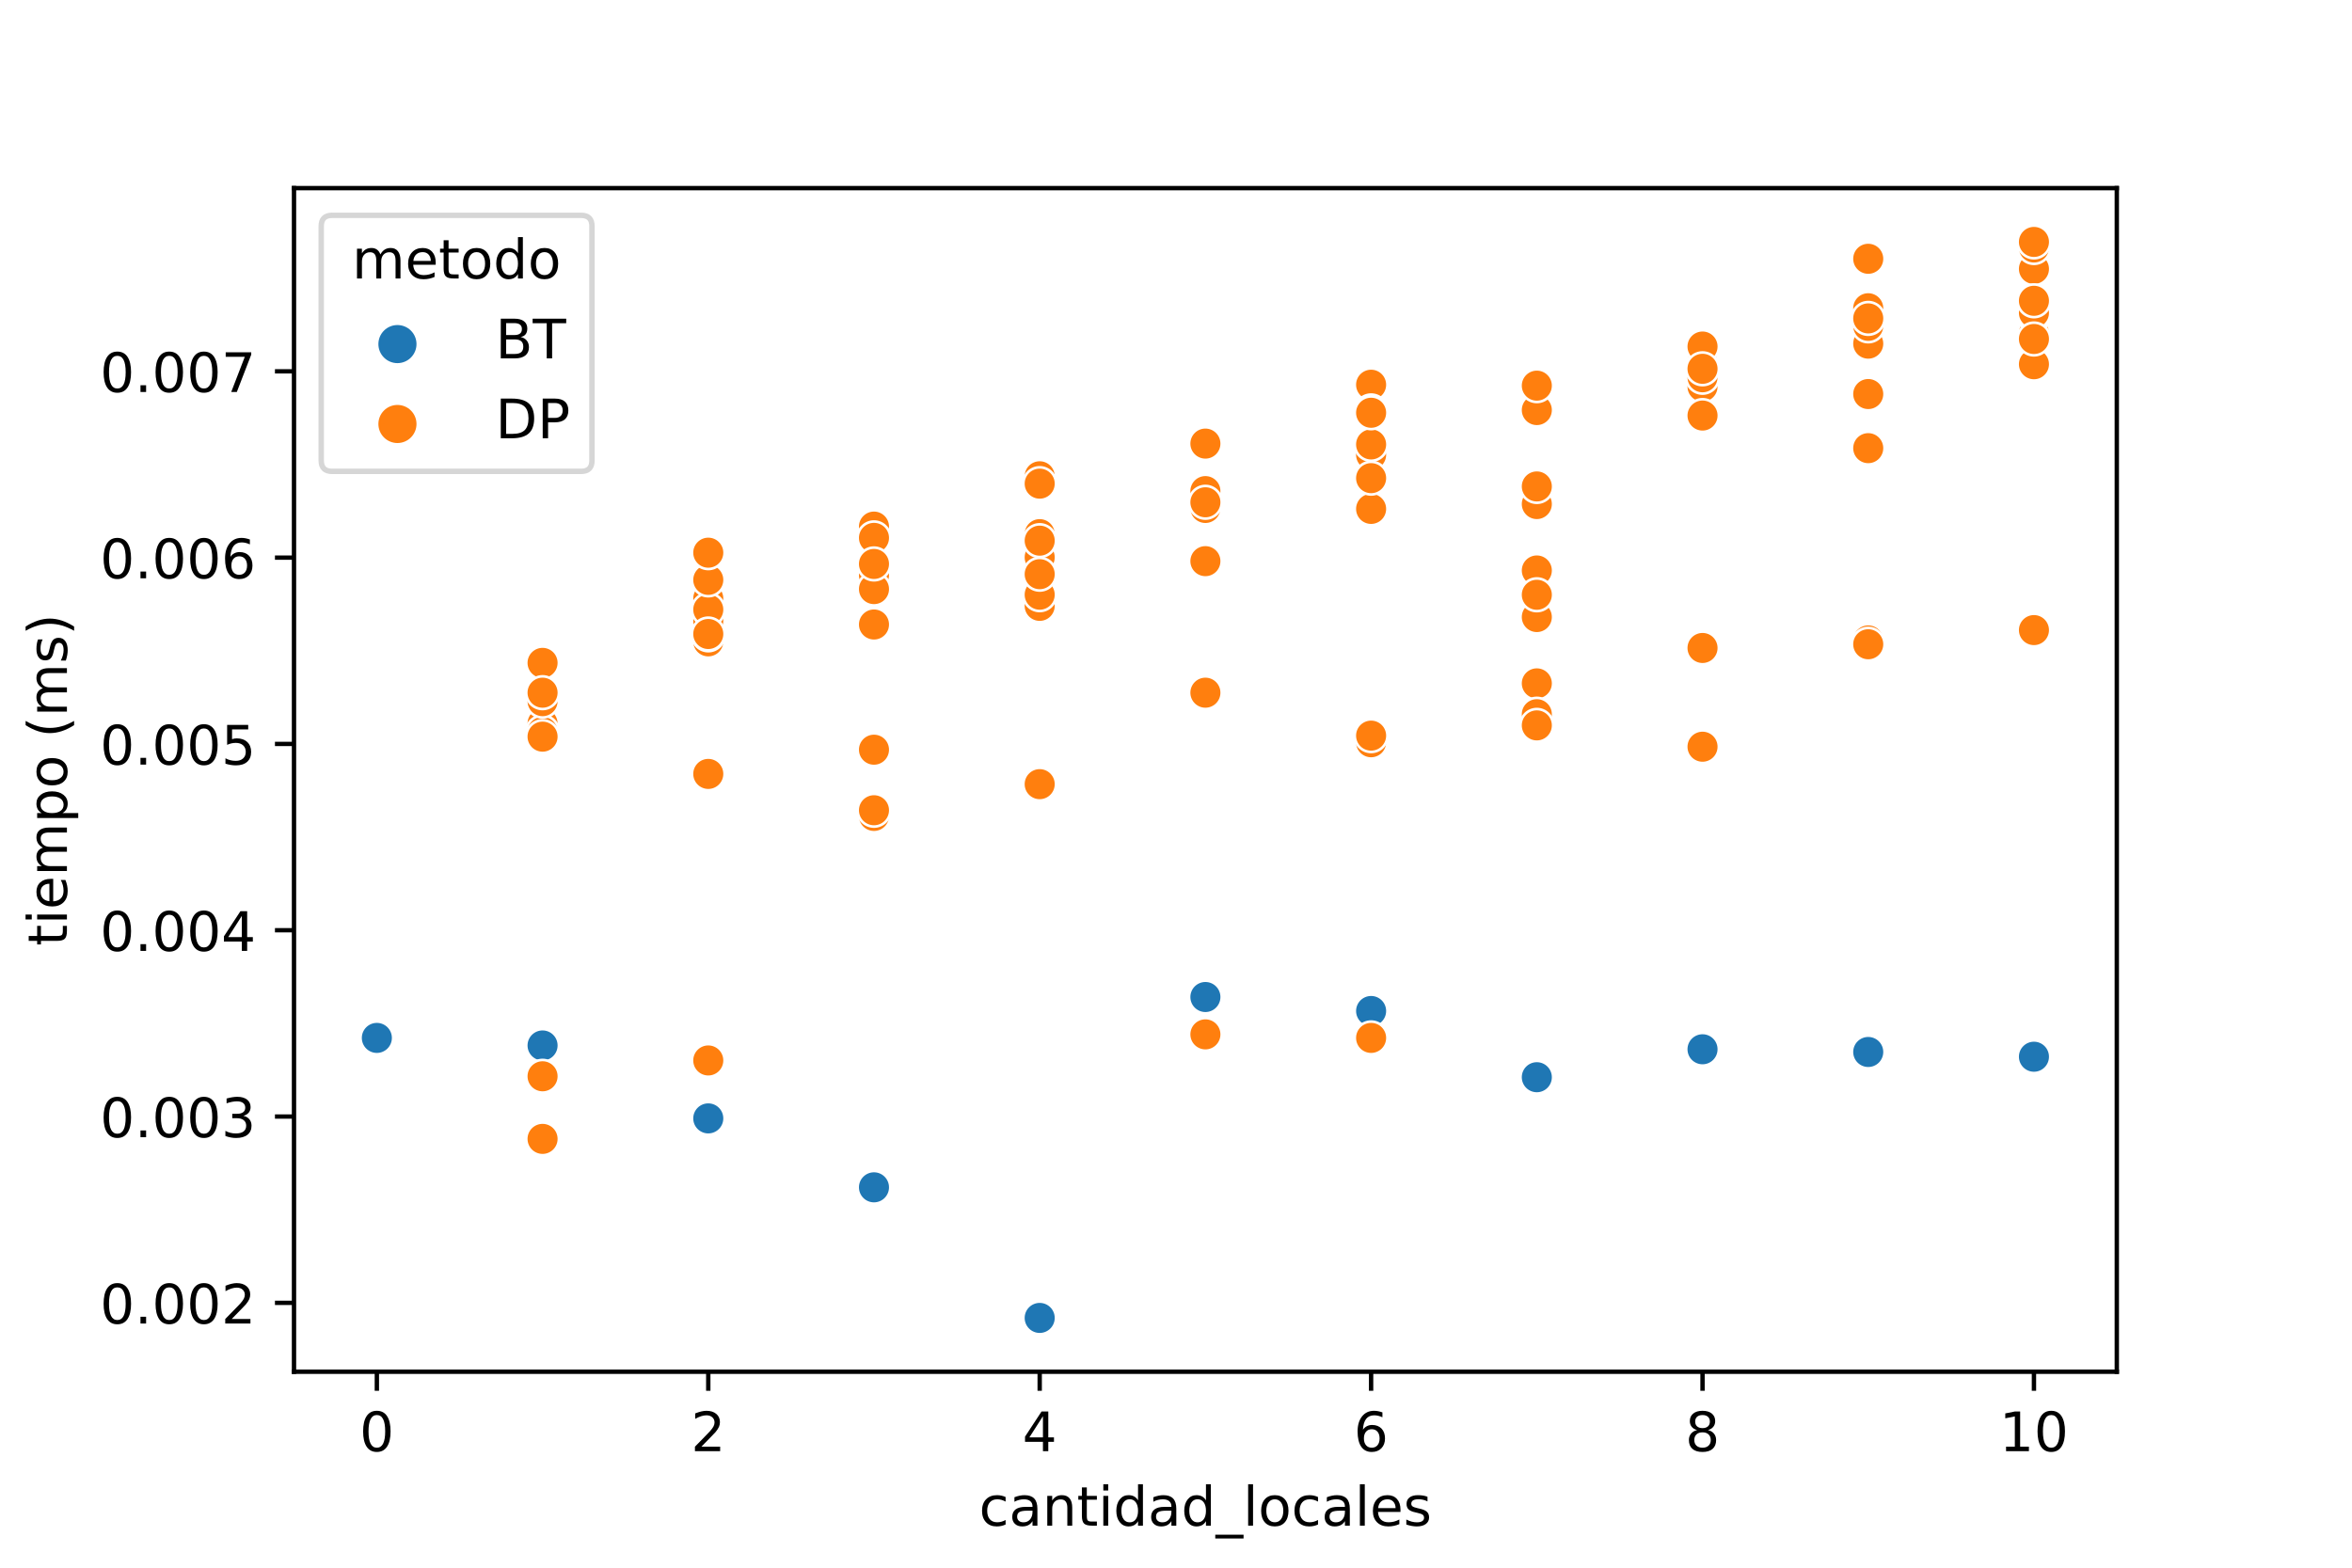<?xml version="1.0" encoding="utf-8" standalone="no"?>
<!DOCTYPE svg PUBLIC "-//W3C//DTD SVG 1.1//EN"
  "http://www.w3.org/Graphics/SVG/1.1/DTD/svg11.dtd">
<!-- Created with matplotlib (https://matplotlib.org/) -->
<svg height="288pt" version="1.1" viewBox="0 0 432 288" width="432pt" xmlns="http://www.w3.org/2000/svg" xmlns:xlink="http://www.w3.org/1999/xlink">
 <defs>
  <style type="text/css">
*{stroke-linecap:butt;stroke-linejoin:round;}
  </style>
 </defs>
 <g id="figure_1">
  <g id="patch_1">
   <path d="M 0 288 
L 432 288 
L 432 0 
L 0 0 
z
" style="fill:#ffffff;"/>
  </g>
  <g id="axes_1">
   <g id="patch_2">
    <path d="M 54 252 
L 388.8 252 
L 388.8 34.56 
L 54 34.56 
z
" style="fill:#ffffff;"/>
   </g>
   <g id="PathCollection_1">
    <defs>
     <path d="M 0 3 
C 0.796 3 1.559 2.684 2.121 2.121 
C 2.684 1.559 3 0.796 3 0 
C 3 -0.796 2.684 -1.559 2.121 -2.121 
C 1.559 -2.684 0.796 -3 0 -3 
C -0.796 -3 -1.559 -2.684 -2.121 -2.121 
C -2.684 -1.559 -3 -0.796 -3 0 
C -3 0.796 -2.684 1.559 -2.121 2.121 
C -1.559 2.684 -0.796 3 0 3 
z
" id="C0_0_99b4f414f1"/>
    </defs>
    <g clip-path="url(#pc0f5f3a47b)">
     <use style="fill:#1f77b4;stroke:#ffffff;stroke-width:0.48;" x="69.218" xlink:href="#C0_0_99b4f414f1" y="190.675"/>
    </g>
    <g clip-path="url(#pc0f5f3a47b)">
     <use style="fill:#1f77b4;stroke:#ffffff;stroke-width:0.48;" x="99.655" xlink:href="#C0_0_99b4f414f1" y="192.061"/>
    </g>
    <g clip-path="url(#pc0f5f3a47b)">
     <use style="fill:#1f77b4;stroke:#ffffff;stroke-width:0.48;" x="130.091" xlink:href="#C0_0_99b4f414f1" y="205.46"/>
    </g>
    <g clip-path="url(#pc0f5f3a47b)">
     <use style="fill:#1f77b4;stroke:#ffffff;stroke-width:0.48;" x="160.527" xlink:href="#C0_0_99b4f414f1" y="218.124"/>
    </g>
    <g clip-path="url(#pc0f5f3a47b)">
     <use style="fill:#1f77b4;stroke:#ffffff;stroke-width:0.48;" x="190.964" xlink:href="#C0_0_99b4f414f1" y="242.116"/>
    </g>
    <g clip-path="url(#pc0f5f3a47b)">
     <use style="fill:#1f77b4;stroke:#ffffff;stroke-width:0.48;" x="221.4" xlink:href="#C0_0_99b4f414f1" y="183.162"/>
    </g>
    <g clip-path="url(#pc0f5f3a47b)">
     <use style="fill:#1f77b4;stroke:#ffffff;stroke-width:0.48;" x="251.836" xlink:href="#C0_0_99b4f414f1" y="185.729"/>
    </g>
    <g clip-path="url(#pc0f5f3a47b)">
     <use style="fill:#1f77b4;stroke:#ffffff;stroke-width:0.48;" x="282.273" xlink:href="#C0_0_99b4f414f1" y="197.896"/>
    </g>
    <g clip-path="url(#pc0f5f3a47b)">
     <use style="fill:#1f77b4;stroke:#ffffff;stroke-width:0.48;" x="312.709" xlink:href="#C0_0_99b4f414f1" y="192.762"/>
    </g>
    <g clip-path="url(#pc0f5f3a47b)">
     <use style="fill:#1f77b4;stroke:#ffffff;stroke-width:0.48;" x="343.145" xlink:href="#C0_0_99b4f414f1" y="193.259"/>
    </g>
    <g clip-path="url(#pc0f5f3a47b)">
     <use style="fill:#1f77b4;stroke:#ffffff;stroke-width:0.48;" x="373.582" xlink:href="#C0_0_99b4f414f1" y="194.131"/>
    </g>
    <g clip-path="url(#pc0f5f3a47b)">
     <use style="fill:#ff7f0e;stroke:#ffffff;stroke-width:0.48;" x="99.655" xlink:href="#C0_0_99b4f414f1" y="133.962"/>
    </g>
    <g clip-path="url(#pc0f5f3a47b)">
     <use style="fill:#ff7f0e;stroke:#ffffff;stroke-width:0.48;" x="99.655" xlink:href="#C0_0_99b4f414f1" y="197.725"/>
    </g>
    <g clip-path="url(#pc0f5f3a47b)">
     <use style="fill:#ff7f0e;stroke:#ffffff;stroke-width:0.48;" x="99.655" xlink:href="#C0_0_99b4f414f1" y="132.918"/>
    </g>
    <g clip-path="url(#pc0f5f3a47b)">
     <use style="fill:#ff7f0e;stroke:#ffffff;stroke-width:0.48;" x="99.655" xlink:href="#C0_0_99b4f414f1" y="134.458"/>
    </g>
    <g clip-path="url(#pc0f5f3a47b)">
     <use style="fill:#ff7f0e;stroke:#ffffff;stroke-width:0.48;" x="99.655" xlink:href="#C0_0_99b4f414f1" y="128.811"/>
    </g>
    <g clip-path="url(#pc0f5f3a47b)">
     <use style="fill:#ff7f0e;stroke:#ffffff;stroke-width:0.48;" x="99.655" xlink:href="#C0_0_99b4f414f1" y="209.225"/>
    </g>
    <g clip-path="url(#pc0f5f3a47b)">
     <use style="fill:#ff7f0e;stroke:#ffffff;stroke-width:0.48;" x="99.655" xlink:href="#C0_0_99b4f414f1" y="121.777"/>
    </g>
    <g clip-path="url(#pc0f5f3a47b)">
     <use style="fill:#ff7f0e;stroke:#ffffff;stroke-width:0.48;" x="99.655" xlink:href="#C0_0_99b4f414f1" y="135.331"/>
    </g>
    <g clip-path="url(#pc0f5f3a47b)">
     <use style="fill:#ff7f0e;stroke:#ffffff;stroke-width:0.48;" x="99.655" xlink:href="#C0_0_99b4f414f1" y="121.777"/>
    </g>
    <g clip-path="url(#pc0f5f3a47b)">
     <use style="fill:#ff7f0e;stroke:#ffffff;stroke-width:0.48;" x="99.655" xlink:href="#C0_0_99b4f414f1" y="127.254"/>
    </g>
    <g clip-path="url(#pc0f5f3a47b)">
     <use style="fill:#ff7f0e;stroke:#ffffff;stroke-width:0.48;" x="130.091" xlink:href="#C0_0_99b4f414f1" y="109.952"/>
    </g>
    <g clip-path="url(#pc0f5f3a47b)">
     <use style="fill:#ff7f0e;stroke:#ffffff;stroke-width:0.48;" x="130.091" xlink:href="#C0_0_99b4f414f1" y="114.059"/>
    </g>
    <g clip-path="url(#pc0f5f3a47b)">
     <use style="fill:#ff7f0e;stroke:#ffffff;stroke-width:0.48;" x="130.091" xlink:href="#C0_0_99b4f414f1" y="142.176"/>
    </g>
    <g clip-path="url(#pc0f5f3a47b)">
     <use style="fill:#ff7f0e;stroke:#ffffff;stroke-width:0.48;" x="130.091" xlink:href="#C0_0_99b4f414f1" y="117.824"/>
    </g>
    <g clip-path="url(#pc0f5f3a47b)">
     <use style="fill:#ff7f0e;stroke:#ffffff;stroke-width:0.48;" x="130.091" xlink:href="#C0_0_99b4f414f1" y="111.989"/>
    </g>
    <g clip-path="url(#pc0f5f3a47b)">
     <use style="fill:#ff7f0e;stroke:#ffffff;stroke-width:0.48;" x="130.091" xlink:href="#C0_0_99b4f414f1" y="116.626"/>
    </g>
    <g clip-path="url(#pc0f5f3a47b)">
     <use style="fill:#ff7f0e;stroke:#ffffff;stroke-width:0.48;" x="130.091" xlink:href="#C0_0_99b4f414f1" y="116.472"/>
    </g>
    <g clip-path="url(#pc0f5f3a47b)">
     <use style="fill:#ff7f0e;stroke:#ffffff;stroke-width:0.48;" x="130.091" xlink:href="#C0_0_99b4f414f1" y="106.53"/>
    </g>
    <g clip-path="url(#pc0f5f3a47b)">
     <use style="fill:#ff7f0e;stroke:#ffffff;stroke-width:0.48;" x="130.091" xlink:href="#C0_0_99b4f414f1" y="194.816"/>
    </g>
    <g clip-path="url(#pc0f5f3a47b)">
     <use style="fill:#ff7f0e;stroke:#ffffff;stroke-width:0.48;" x="130.091" xlink:href="#C0_0_99b4f414f1" y="101.533"/>
    </g>
    <g clip-path="url(#pc0f5f3a47b)">
     <use style="fill:#ff7f0e;stroke:#ffffff;stroke-width:0.48;" x="160.527" xlink:href="#C0_0_99b4f414f1" y="103.586"/>
    </g>
    <g clip-path="url(#pc0f5f3a47b)">
     <use style="fill:#ff7f0e;stroke:#ffffff;stroke-width:0.48;" x="160.527" xlink:href="#C0_0_99b4f414f1" y="149.894"/>
    </g>
    <g clip-path="url(#pc0f5f3a47b)">
     <use style="fill:#ff7f0e;stroke:#ffffff;stroke-width:0.48;" x="160.527" xlink:href="#C0_0_99b4f414f1" y="96.741"/>
    </g>
    <g clip-path="url(#pc0f5f3a47b)">
     <use style="fill:#ff7f0e;stroke:#ffffff;stroke-width:0.48;" x="160.527" xlink:href="#C0_0_99b4f414f1" y="137.727"/>
    </g>
    <g clip-path="url(#pc0f5f3a47b)">
     <use style="fill:#ff7f0e;stroke:#ffffff;stroke-width:0.48;" x="160.527" xlink:href="#C0_0_99b4f414f1" y="105.657"/>
    </g>
    <g clip-path="url(#pc0f5f3a47b)">
     <use style="fill:#ff7f0e;stroke:#ffffff;stroke-width:0.48;" x="160.527" xlink:href="#C0_0_99b4f414f1" y="108.224"/>
    </g>
    <g clip-path="url(#pc0f5f3a47b)">
     <use style="fill:#ff7f0e;stroke:#ffffff;stroke-width:0.48;" x="160.527" xlink:href="#C0_0_99b4f414f1" y="148.85"/>
    </g>
    <g clip-path="url(#pc0f5f3a47b)">
     <use style="fill:#ff7f0e;stroke:#ffffff;stroke-width:0.48;" x="160.527" xlink:href="#C0_0_99b4f414f1" y="114.727"/>
    </g>
    <g clip-path="url(#pc0f5f3a47b)">
     <use style="fill:#ff7f0e;stroke:#ffffff;stroke-width:0.48;" x="160.527" xlink:href="#C0_0_99b4f414f1" y="98.812"/>
    </g>
    <g clip-path="url(#pc0f5f3a47b)">
     <use style="fill:#ff7f0e;stroke:#ffffff;stroke-width:0.48;" x="160.527" xlink:href="#C0_0_99b4f414f1" y="103.603"/>
    </g>
    <g clip-path="url(#pc0f5f3a47b)">
     <use style="fill:#ff7f0e;stroke:#ffffff;stroke-width:0.48;" x="190.964" xlink:href="#C0_0_99b4f414f1" y="111.304"/>
    </g>
    <g clip-path="url(#pc0f5f3a47b)">
     <use style="fill:#ff7f0e;stroke:#ffffff;stroke-width:0.48;" x="190.964" xlink:href="#C0_0_99b4f414f1" y="109.251"/>
    </g>
    <g clip-path="url(#pc0f5f3a47b)">
     <use style="fill:#ff7f0e;stroke:#ffffff;stroke-width:0.48;" x="190.964" xlink:href="#C0_0_99b4f414f1" y="98.127"/>
    </g>
    <g clip-path="url(#pc0f5f3a47b)">
     <use style="fill:#ff7f0e;stroke:#ffffff;stroke-width:0.48;" x="190.964" xlink:href="#C0_0_99b4f414f1" y="101.036"/>
    </g>
    <g clip-path="url(#pc0f5f3a47b)">
     <use style="fill:#ff7f0e;stroke:#ffffff;stroke-width:0.48;" x="190.964" xlink:href="#C0_0_99b4f414f1" y="102.388"/>
    </g>
    <g clip-path="url(#pc0f5f3a47b)">
     <use style="fill:#ff7f0e;stroke:#ffffff;stroke-width:0.48;" x="190.964" xlink:href="#C0_0_99b4f414f1" y="105.486"/>
    </g>
    <g clip-path="url(#pc0f5f3a47b)">
     <use style="fill:#ff7f0e;stroke:#ffffff;stroke-width:0.48;" x="190.964" xlink:href="#C0_0_99b4f414f1" y="87.5"/>
    </g>
    <g clip-path="url(#pc0f5f3a47b)">
     <use style="fill:#ff7f0e;stroke:#ffffff;stroke-width:0.48;" x="190.964" xlink:href="#C0_0_99b4f414f1" y="144.059"/>
    </g>
    <g clip-path="url(#pc0f5f3a47b)">
     <use style="fill:#ff7f0e;stroke:#ffffff;stroke-width:0.48;" x="190.964" xlink:href="#C0_0_99b4f414f1" y="88.852"/>
    </g>
    <g clip-path="url(#pc0f5f3a47b)">
     <use style="fill:#ff7f0e;stroke:#ffffff;stroke-width:0.48;" x="190.964" xlink:href="#C0_0_99b4f414f1" y="99.325"/>
    </g>
    <g clip-path="url(#pc0f5f3a47b)">
     <use style="fill:#ff7f0e;stroke:#ffffff;stroke-width:0.48;" x="221.4" xlink:href="#C0_0_99b4f414f1" y="190.024"/>
    </g>
    <g clip-path="url(#pc0f5f3a47b)">
     <use style="fill:#ff7f0e;stroke:#ffffff;stroke-width:0.48;" x="221.4" xlink:href="#C0_0_99b4f414f1" y="92.634"/>
    </g>
    <g clip-path="url(#pc0f5f3a47b)">
     <use style="fill:#ff7f0e;stroke:#ffffff;stroke-width:0.48;" x="221.4" xlink:href="#C0_0_99b4f414f1" y="91.077"/>
    </g>
    <g clip-path="url(#pc0f5f3a47b)">
     <use style="fill:#ff7f0e;stroke:#ffffff;stroke-width:0.48;" x="221.4" xlink:href="#C0_0_99b4f414f1" y="81.493"/>
    </g>
    <g clip-path="url(#pc0f5f3a47b)">
     <use style="fill:#ff7f0e;stroke:#ffffff;stroke-width:0.48;" x="221.4" xlink:href="#C0_0_99b4f414f1" y="90.221"/>
    </g>
    <g clip-path="url(#pc0f5f3a47b)">
     <use style="fill:#ff7f0e;stroke:#ffffff;stroke-width:0.48;" x="221.4" xlink:href="#C0_0_99b4f414f1" y="103.09"/>
    </g>
    <g clip-path="url(#pc0f5f3a47b)">
     <use style="fill:#ff7f0e;stroke:#ffffff;stroke-width:0.48;" x="221.4" xlink:href="#C0_0_99b4f414f1" y="92.463"/>
    </g>
    <g clip-path="url(#pc0f5f3a47b)">
     <use style="fill:#ff7f0e;stroke:#ffffff;stroke-width:0.48;" x="221.4" xlink:href="#C0_0_99b4f414f1" y="127.254"/>
    </g>
    <g clip-path="url(#pc0f5f3a47b)">
     <use style="fill:#ff7f0e;stroke:#ffffff;stroke-width:0.48;" x="221.4" xlink:href="#C0_0_99b4f414f1" y="93.318"/>
    </g>
    <g clip-path="url(#pc0f5f3a47b)">
     <use style="fill:#ff7f0e;stroke:#ffffff;stroke-width:0.48;" x="221.4" xlink:href="#C0_0_99b4f414f1" y="92.275"/>
    </g>
    <g clip-path="url(#pc0f5f3a47b)">
     <use style="fill:#ff7f0e;stroke:#ffffff;stroke-width:0.48;" x="251.836" xlink:href="#C0_0_99b4f414f1" y="83.547"/>
    </g>
    <g clip-path="url(#pc0f5f3a47b)">
     <use style="fill:#ff7f0e;stroke:#ffffff;stroke-width:0.48;" x="251.836" xlink:href="#C0_0_99b4f414f1" y="136.358"/>
    </g>
    <g clip-path="url(#pc0f5f3a47b)">
     <use style="fill:#ff7f0e;stroke:#ffffff;stroke-width:0.48;" x="251.836" xlink:href="#C0_0_99b4f414f1" y="81.647"/>
    </g>
    <g clip-path="url(#pc0f5f3a47b)">
     <use style="fill:#ff7f0e;stroke:#ffffff;stroke-width:0.48;" x="251.836" xlink:href="#C0_0_99b4f414f1" y="135.143"/>
    </g>
    <g clip-path="url(#pc0f5f3a47b)">
     <use style="fill:#ff7f0e;stroke:#ffffff;stroke-width:0.48;" x="251.836" xlink:href="#C0_0_99b4f414f1" y="70.678"/>
    </g>
    <g clip-path="url(#pc0f5f3a47b)">
     <use style="fill:#ff7f0e;stroke:#ffffff;stroke-width:0.48;" x="251.836" xlink:href="#C0_0_99b4f414f1" y="190.675"/>
    </g>
    <g clip-path="url(#pc0f5f3a47b)">
     <use style="fill:#ff7f0e;stroke:#ffffff;stroke-width:0.48;" x="251.836" xlink:href="#C0_0_99b4f414f1" y="75.487"/>
    </g>
    <g clip-path="url(#pc0f5f3a47b)">
     <use style="fill:#ff7f0e;stroke:#ffffff;stroke-width:0.48;" x="251.836" xlink:href="#C0_0_99b4f414f1" y="75.829"/>
    </g>
    <g clip-path="url(#pc0f5f3a47b)">
     <use style="fill:#ff7f0e;stroke:#ffffff;stroke-width:0.48;" x="251.836" xlink:href="#C0_0_99b4f414f1" y="93.49"/>
    </g>
    <g clip-path="url(#pc0f5f3a47b)">
     <use style="fill:#ff7f0e;stroke:#ffffff;stroke-width:0.48;" x="251.836" xlink:href="#C0_0_99b4f414f1" y="87.842"/>
    </g>
    <g clip-path="url(#pc0f5f3a47b)">
     <use style="fill:#ff7f0e;stroke:#ffffff;stroke-width:0.48;" x="282.273" xlink:href="#C0_0_99b4f414f1" y="75.333"/>
    </g>
    <g clip-path="url(#pc0f5f3a47b)">
     <use style="fill:#ff7f0e;stroke:#ffffff;stroke-width:0.48;" x="282.273" xlink:href="#C0_0_99b4f414f1" y="125.542"/>
    </g>
    <g clip-path="url(#pc0f5f3a47b)">
     <use style="fill:#ff7f0e;stroke:#ffffff;stroke-width:0.48;" x="282.273" xlink:href="#C0_0_99b4f414f1" y="113.358"/>
    </g>
    <g clip-path="url(#pc0f5f3a47b)">
     <use style="fill:#ff7f0e;stroke:#ffffff;stroke-width:0.48;" x="282.273" xlink:href="#C0_0_99b4f414f1" y="131.207"/>
    </g>
    <g clip-path="url(#pc0f5f3a47b)">
     <use style="fill:#ff7f0e;stroke:#ffffff;stroke-width:0.48;" x="282.273" xlink:href="#C0_0_99b4f414f1" y="104.801"/>
    </g>
    <g clip-path="url(#pc0f5f3a47b)">
     <use style="fill:#ff7f0e;stroke:#ffffff;stroke-width:0.48;" x="282.273" xlink:href="#C0_0_99b4f414f1" y="70.849"/>
    </g>
    <g clip-path="url(#pc0f5f3a47b)">
     <use style="fill:#ff7f0e;stroke:#ffffff;stroke-width:0.48;" x="282.273" xlink:href="#C0_0_99b4f414f1" y="133.26"/>
    </g>
    <g clip-path="url(#pc0f5f3a47b)">
     <use style="fill:#ff7f0e;stroke:#ffffff;stroke-width:0.48;" x="282.273" xlink:href="#C0_0_99b4f414f1" y="92.6"/>
    </g>
    <g clip-path="url(#pc0f5f3a47b)">
     <use style="fill:#ff7f0e;stroke:#ffffff;stroke-width:0.48;" x="282.273" xlink:href="#C0_0_99b4f414f1" y="109.268"/>
    </g>
    <g clip-path="url(#pc0f5f3a47b)">
     <use style="fill:#ff7f0e;stroke:#ffffff;stroke-width:0.48;" x="282.273" xlink:href="#C0_0_99b4f414f1" y="89.365"/>
    </g>
    <g clip-path="url(#pc0f5f3a47b)">
     <use style="fill:#ff7f0e;stroke:#ffffff;stroke-width:0.48;" x="312.709" xlink:href="#C0_0_99b4f414f1" y="64.517"/>
    </g>
    <g clip-path="url(#pc0f5f3a47b)">
     <use style="fill:#ff7f0e;stroke:#ffffff;stroke-width:0.48;" x="312.709" xlink:href="#C0_0_99b4f414f1" y="68.282"/>
    </g>
    <g clip-path="url(#pc0f5f3a47b)">
     <use style="fill:#ff7f0e;stroke:#ffffff;stroke-width:0.48;" x="312.709" xlink:href="#C0_0_99b4f414f1" y="71.02"/>
    </g>
    <g clip-path="url(#pc0f5f3a47b)">
     <use style="fill:#ff7f0e;stroke:#ffffff;stroke-width:0.48;" x="312.709" xlink:href="#C0_0_99b4f414f1" y="63.473"/>
    </g>
    <g clip-path="url(#pc0f5f3a47b)">
     <use style="fill:#ff7f0e;stroke:#ffffff;stroke-width:0.48;" x="312.709" xlink:href="#C0_0_99b4f414f1" y="69.309"/>
    </g>
    <g clip-path="url(#pc0f5f3a47b)">
     <use style="fill:#ff7f0e;stroke:#ffffff;stroke-width:0.48;" x="312.709" xlink:href="#C0_0_99b4f414f1" y="119.039"/>
    </g>
    <g clip-path="url(#pc0f5f3a47b)">
     <use style="fill:#ff7f0e;stroke:#ffffff;stroke-width:0.48;" x="312.709" xlink:href="#C0_0_99b4f414f1" y="63.662"/>
    </g>
    <g clip-path="url(#pc0f5f3a47b)">
     <use style="fill:#ff7f0e;stroke:#ffffff;stroke-width:0.48;" x="312.709" xlink:href="#C0_0_99b4f414f1" y="137.179"/>
    </g>
    <g clip-path="url(#pc0f5f3a47b)">
     <use style="fill:#ff7f0e;stroke:#ffffff;stroke-width:0.48;" x="312.709" xlink:href="#C0_0_99b4f414f1" y="76.342"/>
    </g>
    <g clip-path="url(#pc0f5f3a47b)">
     <use style="fill:#ff7f0e;stroke:#ffffff;stroke-width:0.48;" x="312.709" xlink:href="#C0_0_99b4f414f1" y="67.752"/>
    </g>
    <g clip-path="url(#pc0f5f3a47b)">
     <use style="fill:#ff7f0e;stroke:#ffffff;stroke-width:0.48;" x="343.145" xlink:href="#C0_0_99b4f414f1" y="56.44"/>
    </g>
    <g clip-path="url(#pc0f5f3a47b)">
     <use style="fill:#ff7f0e;stroke:#ffffff;stroke-width:0.48;" x="343.145" xlink:href="#C0_0_99b4f414f1" y="47.541"/>
    </g>
    <g clip-path="url(#pc0f5f3a47b)">
     <use style="fill:#ff7f0e;stroke:#ffffff;stroke-width:0.48;" x="343.145" xlink:href="#C0_0_99b4f414f1" y="56.628"/>
    </g>
    <g clip-path="url(#pc0f5f3a47b)">
     <use style="fill:#ff7f0e;stroke:#ffffff;stroke-width:0.48;" x="343.145" xlink:href="#C0_0_99b4f414f1" y="72.389"/>
    </g>
    <g clip-path="url(#pc0f5f3a47b)">
     <use style="fill:#ff7f0e;stroke:#ffffff;stroke-width:0.48;" x="343.145" xlink:href="#C0_0_99b4f414f1" y="63.131"/>
    </g>
    <g clip-path="url(#pc0f5f3a47b)">
     <use style="fill:#ff7f0e;stroke:#ffffff;stroke-width:0.48;" x="343.145" xlink:href="#C0_0_99b4f414f1" y="117.653"/>
    </g>
    <g clip-path="url(#pc0f5f3a47b)">
     <use style="fill:#ff7f0e;stroke:#ffffff;stroke-width:0.48;" x="343.145" xlink:href="#C0_0_99b4f414f1" y="59.862"/>
    </g>
    <g clip-path="url(#pc0f5f3a47b)">
     <use style="fill:#ff7f0e;stroke:#ffffff;stroke-width:0.48;" x="343.145" xlink:href="#C0_0_99b4f414f1" y="58.493"/>
    </g>
    <g clip-path="url(#pc0f5f3a47b)">
     <use style="fill:#ff7f0e;stroke:#ffffff;stroke-width:0.48;" x="343.145" xlink:href="#C0_0_99b4f414f1" y="118.355"/>
    </g>
    <g clip-path="url(#pc0f5f3a47b)">
     <use style="fill:#ff7f0e;stroke:#ffffff;stroke-width:0.48;" x="343.145" xlink:href="#C0_0_99b4f414f1" y="82.332"/>
    </g>
    <g clip-path="url(#pc0f5f3a47b)">
     <use style="fill:#ff7f0e;stroke:#ffffff;stroke-width:0.48;" x="373.582" xlink:href="#C0_0_99b4f414f1" y="61.232"/>
    </g>
    <g clip-path="url(#pc0f5f3a47b)">
     <use style="fill:#ff7f0e;stroke:#ffffff;stroke-width:0.48;" x="373.582" xlink:href="#C0_0_99b4f414f1" y="57.98"/>
    </g>
    <g clip-path="url(#pc0f5f3a47b)">
     <use style="fill:#ff7f0e;stroke:#ffffff;stroke-width:0.48;" x="373.582" xlink:href="#C0_0_99b4f414f1" y="66.913"/>
    </g>
    <g clip-path="url(#pc0f5f3a47b)">
     <use style="fill:#ff7f0e;stroke:#ffffff;stroke-width:0.48;" x="373.582" xlink:href="#C0_0_99b4f414f1" y="115.754"/>
    </g>
    <g clip-path="url(#pc0f5f3a47b)">
     <use style="fill:#ff7f0e;stroke:#ffffff;stroke-width:0.48;" x="373.582" xlink:href="#C0_0_99b4f414f1" y="49.406"/>
    </g>
    <g clip-path="url(#pc0f5f3a47b)">
     <use style="fill:#ff7f0e;stroke:#ffffff;stroke-width:0.48;" x="373.582" xlink:href="#C0_0_99b4f414f1" y="45.47"/>
    </g>
    <g clip-path="url(#pc0f5f3a47b)">
     <use style="fill:#ff7f0e;stroke:#ffffff;stroke-width:0.48;" x="373.582" xlink:href="#C0_0_99b4f414f1" y="57.467"/>
    </g>
    <g clip-path="url(#pc0f5f3a47b)">
     <use style="fill:#ff7f0e;stroke:#ffffff;stroke-width:0.48;" x="373.582" xlink:href="#C0_0_99b4f414f1" y="62.275"/>
    </g>
    <g clip-path="url(#pc0f5f3a47b)">
     <use style="fill:#ff7f0e;stroke:#ffffff;stroke-width:0.48;" x="373.582" xlink:href="#C0_0_99b4f414f1" y="44.444"/>
    </g>
    <g clip-path="url(#pc0f5f3a47b)">
     <use style="fill:#ff7f0e;stroke:#ffffff;stroke-width:0.48;" x="373.582" xlink:href="#C0_0_99b4f414f1" y="55.259"/>
    </g>
   </g>
   <g id="PathCollection_2"/>
   <g id="PathCollection_3"/>
   <g id="matplotlib.axis_1">
    <g id="xtick_1">
     <g id="line2d_1">
      <defs>
       <path d="M 0 0 
L 0 3.5 
" id="m52b06b8ad8" style="stroke:#000000;stroke-width:0.8;"/>
      </defs>
      <g>
       <use style="stroke:#000000;stroke-width:0.8;" x="69.218" xlink:href="#m52b06b8ad8" y="252"/>
      </g>
     </g>
     <g id="text_1">
      <!-- 0 -->
      <defs>
       <path d="M 31.781 66.406 
Q 24.172 66.406 20.328 58.906 
Q 16.5 51.422 16.5 36.375 
Q 16.5 21.391 20.328 13.891 
Q 24.172 6.391 31.781 6.391 
Q 39.453 6.391 43.281 13.891 
Q 47.125 21.391 47.125 36.375 
Q 47.125 51.422 43.281 58.906 
Q 39.453 66.406 31.781 66.406 
z
M 31.781 74.219 
Q 44.047 74.219 50.516 64.516 
Q 56.984 54.828 56.984 36.375 
Q 56.984 17.969 50.516 8.266 
Q 44.047 -1.422 31.781 -1.422 
Q 19.531 -1.422 13.062 8.266 
Q 6.594 17.969 6.594 36.375 
Q 6.594 54.828 13.062 64.516 
Q 19.531 74.219 31.781 74.219 
z
" id="DejaVuSans-48"/>
      </defs>
      <g transform="translate(66.037 266.598)scale(0.1 -0.1)">
       <use xlink:href="#DejaVuSans-48"/>
      </g>
     </g>
    </g>
    <g id="xtick_2">
     <g id="line2d_2">
      <g>
       <use style="stroke:#000000;stroke-width:0.8;" x="130.091" xlink:href="#m52b06b8ad8" y="252"/>
      </g>
     </g>
     <g id="text_2">
      <!-- 2 -->
      <defs>
       <path d="M 19.188 8.297 
L 53.609 8.297 
L 53.609 0 
L 7.328 0 
L 7.328 8.297 
Q 12.938 14.109 22.625 23.891 
Q 32.328 33.688 34.812 36.531 
Q 39.547 41.844 41.422 45.531 
Q 43.312 49.219 43.312 52.781 
Q 43.312 58.594 39.234 62.25 
Q 35.156 65.922 28.609 65.922 
Q 23.969 65.922 18.812 64.312 
Q 13.672 62.703 7.812 59.422 
L 7.812 69.391 
Q 13.766 71.781 18.938 73 
Q 24.125 74.219 28.422 74.219 
Q 39.75 74.219 46.484 68.547 
Q 53.219 62.891 53.219 53.422 
Q 53.219 48.922 51.531 44.891 
Q 49.859 40.875 45.406 35.406 
Q 44.188 33.984 37.641 27.219 
Q 31.109 20.453 19.188 8.297 
z
" id="DejaVuSans-50"/>
      </defs>
      <g transform="translate(126.91 266.598)scale(0.1 -0.1)">
       <use xlink:href="#DejaVuSans-50"/>
      </g>
     </g>
    </g>
    <g id="xtick_3">
     <g id="line2d_3">
      <g>
       <use style="stroke:#000000;stroke-width:0.8;" x="190.964" xlink:href="#m52b06b8ad8" y="252"/>
      </g>
     </g>
     <g id="text_3">
      <!-- 4 -->
      <defs>
       <path d="M 37.797 64.312 
L 12.891 25.391 
L 37.797 25.391 
z
M 35.203 72.906 
L 47.609 72.906 
L 47.609 25.391 
L 58.016 25.391 
L 58.016 17.188 
L 47.609 17.188 
L 47.609 0 
L 37.797 0 
L 37.797 17.188 
L 4.891 17.188 
L 4.891 26.703 
z
" id="DejaVuSans-52"/>
      </defs>
      <g transform="translate(187.782 266.598)scale(0.1 -0.1)">
       <use xlink:href="#DejaVuSans-52"/>
      </g>
     </g>
    </g>
    <g id="xtick_4">
     <g id="line2d_4">
      <g>
       <use style="stroke:#000000;stroke-width:0.8;" x="251.836" xlink:href="#m52b06b8ad8" y="252"/>
      </g>
     </g>
     <g id="text_4">
      <!-- 6 -->
      <defs>
       <path d="M 33.016 40.375 
Q 26.375 40.375 22.484 35.828 
Q 18.609 31.297 18.609 23.391 
Q 18.609 15.531 22.484 10.953 
Q 26.375 6.391 33.016 6.391 
Q 39.656 6.391 43.531 10.953 
Q 47.406 15.531 47.406 23.391 
Q 47.406 31.297 43.531 35.828 
Q 39.656 40.375 33.016 40.375 
z
M 52.594 71.297 
L 52.594 62.312 
Q 48.875 64.062 45.094 64.984 
Q 41.312 65.922 37.594 65.922 
Q 27.828 65.922 22.672 59.328 
Q 17.531 52.734 16.797 39.406 
Q 19.672 43.656 24.016 45.922 
Q 28.375 48.188 33.594 48.188 
Q 44.578 48.188 50.953 41.516 
Q 57.328 34.859 57.328 23.391 
Q 57.328 12.156 50.688 5.359 
Q 44.047 -1.422 33.016 -1.422 
Q 20.359 -1.422 13.672 8.266 
Q 6.984 17.969 6.984 36.375 
Q 6.984 53.656 15.188 63.938 
Q 23.391 74.219 37.203 74.219 
Q 40.922 74.219 44.703 73.484 
Q 48.484 72.75 52.594 71.297 
z
" id="DejaVuSans-54"/>
      </defs>
      <g transform="translate(248.655 266.598)scale(0.1 -0.1)">
       <use xlink:href="#DejaVuSans-54"/>
      </g>
     </g>
    </g>
    <g id="xtick_5">
     <g id="line2d_5">
      <g>
       <use style="stroke:#000000;stroke-width:0.8;" x="312.709" xlink:href="#m52b06b8ad8" y="252"/>
      </g>
     </g>
     <g id="text_5">
      <!-- 8 -->
      <defs>
       <path d="M 31.781 34.625 
Q 24.75 34.625 20.719 30.859 
Q 16.703 27.094 16.703 20.516 
Q 16.703 13.922 20.719 10.156 
Q 24.75 6.391 31.781 6.391 
Q 38.812 6.391 42.859 10.172 
Q 46.922 13.969 46.922 20.516 
Q 46.922 27.094 42.891 30.859 
Q 38.875 34.625 31.781 34.625 
z
M 21.922 38.812 
Q 15.578 40.375 12.031 44.719 
Q 8.5 49.078 8.5 55.328 
Q 8.5 64.062 14.719 69.141 
Q 20.953 74.219 31.781 74.219 
Q 42.672 74.219 48.875 69.141 
Q 55.078 64.062 55.078 55.328 
Q 55.078 49.078 51.531 44.719 
Q 48 40.375 41.703 38.812 
Q 48.828 37.156 52.797 32.312 
Q 56.781 27.484 56.781 20.516 
Q 56.781 9.906 50.312 4.234 
Q 43.844 -1.422 31.781 -1.422 
Q 19.734 -1.422 13.25 4.234 
Q 6.781 9.906 6.781 20.516 
Q 6.781 27.484 10.781 32.312 
Q 14.797 37.156 21.922 38.812 
z
M 18.312 54.391 
Q 18.312 48.734 21.844 45.562 
Q 25.391 42.391 31.781 42.391 
Q 38.141 42.391 41.719 45.562 
Q 45.312 48.734 45.312 54.391 
Q 45.312 60.062 41.719 63.234 
Q 38.141 66.406 31.781 66.406 
Q 25.391 66.406 21.844 63.234 
Q 18.312 60.062 18.312 54.391 
z
" id="DejaVuSans-56"/>
      </defs>
      <g transform="translate(309.528 266.598)scale(0.1 -0.1)">
       <use xlink:href="#DejaVuSans-56"/>
      </g>
     </g>
    </g>
    <g id="xtick_6">
     <g id="line2d_6">
      <g>
       <use style="stroke:#000000;stroke-width:0.8;" x="373.582" xlink:href="#m52b06b8ad8" y="252"/>
      </g>
     </g>
     <g id="text_6">
      <!-- 10 -->
      <defs>
       <path d="M 12.406 8.297 
L 28.516 8.297 
L 28.516 63.922 
L 10.984 60.406 
L 10.984 69.391 
L 28.422 72.906 
L 38.281 72.906 
L 38.281 8.297 
L 54.391 8.297 
L 54.391 0 
L 12.406 0 
z
" id="DejaVuSans-49"/>
      </defs>
      <g transform="translate(367.219 266.598)scale(0.1 -0.1)">
       <use xlink:href="#DejaVuSans-49"/>
       <use x="63.623" xlink:href="#DejaVuSans-48"/>
      </g>
     </g>
    </g>
    <g id="text_7">
     <!-- cantidad_locales -->
     <defs>
      <path d="M 48.781 52.594 
L 48.781 44.188 
Q 44.969 46.297 41.141 47.344 
Q 37.312 48.391 33.406 48.391 
Q 24.656 48.391 19.812 42.844 
Q 14.984 37.312 14.984 27.297 
Q 14.984 17.281 19.812 11.734 
Q 24.656 6.203 33.406 6.203 
Q 37.312 6.203 41.141 7.25 
Q 44.969 8.297 48.781 10.406 
L 48.781 2.094 
Q 45.016 0.344 40.984 -0.531 
Q 36.969 -1.422 32.422 -1.422 
Q 20.062 -1.422 12.781 6.344 
Q 5.516 14.109 5.516 27.297 
Q 5.516 40.672 12.859 48.328 
Q 20.219 56 33.016 56 
Q 37.156 56 41.109 55.141 
Q 45.062 54.297 48.781 52.594 
z
" id="DejaVuSans-99"/>
      <path d="M 34.281 27.484 
Q 23.391 27.484 19.188 25 
Q 14.984 22.516 14.984 16.5 
Q 14.984 11.719 18.141 8.906 
Q 21.297 6.109 26.703 6.109 
Q 34.188 6.109 38.703 11.406 
Q 43.219 16.703 43.219 25.484 
L 43.219 27.484 
z
M 52.203 31.203 
L 52.203 0 
L 43.219 0 
L 43.219 8.297 
Q 40.141 3.328 35.547 0.953 
Q 30.953 -1.422 24.312 -1.422 
Q 15.922 -1.422 10.953 3.297 
Q 6 8.016 6 15.922 
Q 6 25.141 12.172 29.828 
Q 18.359 34.516 30.609 34.516 
L 43.219 34.516 
L 43.219 35.406 
Q 43.219 41.609 39.141 45 
Q 35.062 48.391 27.688 48.391 
Q 23 48.391 18.547 47.266 
Q 14.109 46.141 10.016 43.891 
L 10.016 52.203 
Q 14.938 54.109 19.578 55.047 
Q 24.219 56 28.609 56 
Q 40.484 56 46.344 49.844 
Q 52.203 43.703 52.203 31.203 
z
" id="DejaVuSans-97"/>
      <path d="M 54.891 33.016 
L 54.891 0 
L 45.906 0 
L 45.906 32.719 
Q 45.906 40.484 42.875 44.328 
Q 39.844 48.188 33.797 48.188 
Q 26.516 48.188 22.312 43.547 
Q 18.109 38.922 18.109 30.906 
L 18.109 0 
L 9.078 0 
L 9.078 54.688 
L 18.109 54.688 
L 18.109 46.188 
Q 21.344 51.125 25.703 53.562 
Q 30.078 56 35.797 56 
Q 45.219 56 50.047 50.172 
Q 54.891 44.344 54.891 33.016 
z
" id="DejaVuSans-110"/>
      <path d="M 18.312 70.219 
L 18.312 54.688 
L 36.812 54.688 
L 36.812 47.703 
L 18.312 47.703 
L 18.312 18.016 
Q 18.312 11.328 20.141 9.422 
Q 21.969 7.516 27.594 7.516 
L 36.812 7.516 
L 36.812 0 
L 27.594 0 
Q 17.188 0 13.234 3.875 
Q 9.281 7.766 9.281 18.016 
L 9.281 47.703 
L 2.688 47.703 
L 2.688 54.688 
L 9.281 54.688 
L 9.281 70.219 
z
" id="DejaVuSans-116"/>
      <path d="M 9.422 54.688 
L 18.406 54.688 
L 18.406 0 
L 9.422 0 
z
M 9.422 75.984 
L 18.406 75.984 
L 18.406 64.594 
L 9.422 64.594 
z
" id="DejaVuSans-105"/>
      <path d="M 45.406 46.391 
L 45.406 75.984 
L 54.391 75.984 
L 54.391 0 
L 45.406 0 
L 45.406 8.203 
Q 42.578 3.328 38.25 0.953 
Q 33.938 -1.422 27.875 -1.422 
Q 17.969 -1.422 11.734 6.484 
Q 5.516 14.406 5.516 27.297 
Q 5.516 40.188 11.734 48.094 
Q 17.969 56 27.875 56 
Q 33.938 56 38.25 53.625 
Q 42.578 51.266 45.406 46.391 
z
M 14.797 27.297 
Q 14.797 17.391 18.875 11.75 
Q 22.953 6.109 30.078 6.109 
Q 37.203 6.109 41.297 11.75 
Q 45.406 17.391 45.406 27.297 
Q 45.406 37.203 41.297 42.844 
Q 37.203 48.484 30.078 48.484 
Q 22.953 48.484 18.875 42.844 
Q 14.797 37.203 14.797 27.297 
z
" id="DejaVuSans-100"/>
      <path d="M 50.984 -16.609 
L 50.984 -23.578 
L -0.984 -23.578 
L -0.984 -16.609 
z
" id="DejaVuSans-95"/>
      <path d="M 9.422 75.984 
L 18.406 75.984 
L 18.406 0 
L 9.422 0 
z
" id="DejaVuSans-108"/>
      <path d="M 30.609 48.391 
Q 23.391 48.391 19.188 42.75 
Q 14.984 37.109 14.984 27.297 
Q 14.984 17.484 19.156 11.844 
Q 23.344 6.203 30.609 6.203 
Q 37.797 6.203 41.984 11.859 
Q 46.188 17.531 46.188 27.297 
Q 46.188 37.016 41.984 42.703 
Q 37.797 48.391 30.609 48.391 
z
M 30.609 56 
Q 42.328 56 49.016 48.375 
Q 55.719 40.766 55.719 27.297 
Q 55.719 13.875 49.016 6.219 
Q 42.328 -1.422 30.609 -1.422 
Q 18.844 -1.422 12.172 6.219 
Q 5.516 13.875 5.516 27.297 
Q 5.516 40.766 12.172 48.375 
Q 18.844 56 30.609 56 
z
" id="DejaVuSans-111"/>
      <path d="M 56.203 29.594 
L 56.203 25.203 
L 14.891 25.203 
Q 15.484 15.922 20.484 11.062 
Q 25.484 6.203 34.422 6.203 
Q 39.594 6.203 44.453 7.469 
Q 49.312 8.734 54.109 11.281 
L 54.109 2.781 
Q 49.266 0.734 44.188 -0.344 
Q 39.109 -1.422 33.891 -1.422 
Q 20.797 -1.422 13.156 6.188 
Q 5.516 13.812 5.516 26.812 
Q 5.516 40.234 12.766 48.109 
Q 20.016 56 32.328 56 
Q 43.359 56 49.781 48.891 
Q 56.203 41.797 56.203 29.594 
z
M 47.219 32.234 
Q 47.125 39.594 43.094 43.984 
Q 39.062 48.391 32.422 48.391 
Q 24.906 48.391 20.391 44.141 
Q 15.875 39.891 15.188 32.172 
z
" id="DejaVuSans-101"/>
      <path d="M 44.281 53.078 
L 44.281 44.578 
Q 40.484 46.531 36.375 47.5 
Q 32.281 48.484 27.875 48.484 
Q 21.188 48.484 17.844 46.438 
Q 14.5 44.391 14.5 40.281 
Q 14.5 37.156 16.891 35.375 
Q 19.281 33.594 26.516 31.984 
L 29.594 31.297 
Q 39.156 29.25 43.188 25.516 
Q 47.219 21.781 47.219 15.094 
Q 47.219 7.469 41.188 3.016 
Q 35.156 -1.422 24.609 -1.422 
Q 20.219 -1.422 15.453 -0.562 
Q 10.688 0.297 5.422 2 
L 5.422 11.281 
Q 10.406 8.688 15.234 7.391 
Q 20.062 6.109 24.812 6.109 
Q 31.156 6.109 34.562 8.281 
Q 37.984 10.453 37.984 14.406 
Q 37.984 18.062 35.516 20.016 
Q 33.062 21.969 24.703 23.781 
L 21.578 24.516 
Q 13.234 26.266 9.516 29.906 
Q 5.812 33.547 5.812 39.891 
Q 5.812 47.609 11.281 51.797 
Q 16.75 56 26.812 56 
Q 31.781 56 36.172 55.266 
Q 40.578 54.547 44.281 53.078 
z
" id="DejaVuSans-115"/>
     </defs>
     <g transform="translate(179.824 280.277)scale(0.1 -0.1)">
      <use xlink:href="#DejaVuSans-99"/>
      <use x="54.98" xlink:href="#DejaVuSans-97"/>
      <use x="116.26" xlink:href="#DejaVuSans-110"/>
      <use x="179.639" xlink:href="#DejaVuSans-116"/>
      <use x="218.848" xlink:href="#DejaVuSans-105"/>
      <use x="246.631" xlink:href="#DejaVuSans-100"/>
      <use x="310.107" xlink:href="#DejaVuSans-97"/>
      <use x="371.387" xlink:href="#DejaVuSans-100"/>
      <use x="434.863" xlink:href="#DejaVuSans-95"/>
      <use x="484.863" xlink:href="#DejaVuSans-108"/>
      <use x="512.646" xlink:href="#DejaVuSans-111"/>
      <use x="573.828" xlink:href="#DejaVuSans-99"/>
      <use x="628.809" xlink:href="#DejaVuSans-97"/>
      <use x="690.088" xlink:href="#DejaVuSans-108"/>
      <use x="717.871" xlink:href="#DejaVuSans-101"/>
      <use x="779.395" xlink:href="#DejaVuSans-115"/>
     </g>
    </g>
   </g>
   <g id="matplotlib.axis_2">
    <g id="ytick_1">
     <g id="line2d_7">
      <defs>
       <path d="M 0 0 
L -3.5 0 
" id="m618228c4f5" style="stroke:#000000;stroke-width:0.8;"/>
      </defs>
      <g>
       <use style="stroke:#000000;stroke-width:0.8;" x="54" xlink:href="#m618228c4f5" y="239.344"/>
      </g>
     </g>
     <g id="text_8">
      <!-- 0.002 -->
      <defs>
       <path d="M 10.688 12.406 
L 21 12.406 
L 21 0 
L 10.688 0 
z
" id="DejaVuSans-46"/>
      </defs>
      <g transform="translate(18.372 243.143)scale(0.1 -0.1)">
       <use xlink:href="#DejaVuSans-48"/>
       <use x="63.623" xlink:href="#DejaVuSans-46"/>
       <use x="95.41" xlink:href="#DejaVuSans-48"/>
       <use x="159.033" xlink:href="#DejaVuSans-48"/>
       <use x="222.656" xlink:href="#DejaVuSans-50"/>
      </g>
     </g>
    </g>
    <g id="ytick_2">
     <g id="line2d_8">
      <g>
       <use style="stroke:#000000;stroke-width:0.8;" x="54" xlink:href="#m618228c4f5" y="205.118"/>
      </g>
     </g>
     <g id="text_9">
      <!-- 0.003 -->
      <defs>
       <path d="M 40.578 39.312 
Q 47.656 37.797 51.625 33 
Q 55.609 28.219 55.609 21.188 
Q 55.609 10.406 48.188 4.484 
Q 40.766 -1.422 27.094 -1.422 
Q 22.516 -1.422 17.656 -0.516 
Q 12.797 0.391 7.625 2.203 
L 7.625 11.719 
Q 11.719 9.328 16.594 8.109 
Q 21.484 6.891 26.812 6.891 
Q 36.078 6.891 40.938 10.547 
Q 45.797 14.203 45.797 21.188 
Q 45.797 27.641 41.281 31.266 
Q 36.766 34.906 28.719 34.906 
L 20.219 34.906 
L 20.219 43.016 
L 29.109 43.016 
Q 36.375 43.016 40.234 45.922 
Q 44.094 48.828 44.094 54.297 
Q 44.094 59.906 40.109 62.906 
Q 36.141 65.922 28.719 65.922 
Q 24.656 65.922 20.016 65.031 
Q 15.375 64.156 9.812 62.312 
L 9.812 71.094 
Q 15.438 72.656 20.344 73.438 
Q 25.25 74.219 29.594 74.219 
Q 40.828 74.219 47.359 69.109 
Q 53.906 64.016 53.906 55.328 
Q 53.906 49.266 50.438 45.094 
Q 46.969 40.922 40.578 39.312 
z
" id="DejaVuSans-51"/>
      </defs>
      <g transform="translate(18.372 208.917)scale(0.1 -0.1)">
       <use xlink:href="#DejaVuSans-48"/>
       <use x="63.623" xlink:href="#DejaVuSans-46"/>
       <use x="95.41" xlink:href="#DejaVuSans-48"/>
       <use x="159.033" xlink:href="#DejaVuSans-48"/>
       <use x="222.656" xlink:href="#DejaVuSans-51"/>
      </g>
     </g>
    </g>
    <g id="ytick_3">
     <g id="line2d_9">
      <g>
       <use style="stroke:#000000;stroke-width:0.8;" x="54" xlink:href="#m618228c4f5" y="170.892"/>
      </g>
     </g>
     <g id="text_10">
      <!-- 0.004 -->
      <g transform="translate(18.372 174.691)scale(0.1 -0.1)">
       <use xlink:href="#DejaVuSans-48"/>
       <use x="63.623" xlink:href="#DejaVuSans-46"/>
       <use x="95.41" xlink:href="#DejaVuSans-48"/>
       <use x="159.033" xlink:href="#DejaVuSans-48"/>
       <use x="222.656" xlink:href="#DejaVuSans-52"/>
      </g>
     </g>
    </g>
    <g id="ytick_4">
     <g id="line2d_10">
      <g>
       <use style="stroke:#000000;stroke-width:0.8;" x="54" xlink:href="#m618228c4f5" y="136.666"/>
      </g>
     </g>
     <g id="text_11">
      <!-- 0.005 -->
      <defs>
       <path d="M 10.797 72.906 
L 49.516 72.906 
L 49.516 64.594 
L 19.828 64.594 
L 19.828 46.734 
Q 21.969 47.469 24.109 47.828 
Q 26.266 48.188 28.422 48.188 
Q 40.625 48.188 47.75 41.5 
Q 54.891 34.812 54.891 23.391 
Q 54.891 11.625 47.562 5.094 
Q 40.234 -1.422 26.906 -1.422 
Q 22.312 -1.422 17.547 -0.641 
Q 12.797 0.141 7.719 1.703 
L 7.719 11.625 
Q 12.109 9.234 16.797 8.062 
Q 21.484 6.891 26.703 6.891 
Q 35.156 6.891 40.078 11.328 
Q 45.016 15.766 45.016 23.391 
Q 45.016 31 40.078 35.438 
Q 35.156 39.891 26.703 39.891 
Q 22.75 39.891 18.812 39.016 
Q 14.891 38.141 10.797 36.281 
z
" id="DejaVuSans-53"/>
      </defs>
      <g transform="translate(18.372 140.465)scale(0.1 -0.1)">
       <use xlink:href="#DejaVuSans-48"/>
       <use x="63.623" xlink:href="#DejaVuSans-46"/>
       <use x="95.41" xlink:href="#DejaVuSans-48"/>
       <use x="159.033" xlink:href="#DejaVuSans-48"/>
       <use x="222.656" xlink:href="#DejaVuSans-53"/>
      </g>
     </g>
    </g>
    <g id="ytick_5">
     <g id="line2d_11">
      <g>
       <use style="stroke:#000000;stroke-width:0.8;" x="54" xlink:href="#m618228c4f5" y="102.44"/>
      </g>
     </g>
     <g id="text_12">
      <!-- 0.006 -->
      <g transform="translate(18.372 106.239)scale(0.1 -0.1)">
       <use xlink:href="#DejaVuSans-48"/>
       <use x="63.623" xlink:href="#DejaVuSans-46"/>
       <use x="95.41" xlink:href="#DejaVuSans-48"/>
       <use x="159.033" xlink:href="#DejaVuSans-48"/>
       <use x="222.656" xlink:href="#DejaVuSans-54"/>
      </g>
     </g>
    </g>
    <g id="ytick_6">
     <g id="line2d_12">
      <g>
       <use style="stroke:#000000;stroke-width:0.8;" x="54" xlink:href="#m618228c4f5" y="68.214"/>
      </g>
     </g>
     <g id="text_13">
      <!-- 0.007 -->
      <defs>
       <path d="M 8.203 72.906 
L 55.078 72.906 
L 55.078 68.703 
L 28.609 0 
L 18.312 0 
L 43.219 64.594 
L 8.203 64.594 
z
" id="DejaVuSans-55"/>
      </defs>
      <g transform="translate(18.372 72.013)scale(0.1 -0.1)">
       <use xlink:href="#DejaVuSans-48"/>
       <use x="63.623" xlink:href="#DejaVuSans-46"/>
       <use x="95.41" xlink:href="#DejaVuSans-48"/>
       <use x="159.033" xlink:href="#DejaVuSans-48"/>
       <use x="222.656" xlink:href="#DejaVuSans-55"/>
      </g>
     </g>
    </g>
    <g id="text_14">
     <!-- tiempo (ms) -->
     <defs>
      <path d="M 52 44.188 
Q 55.375 50.25 60.062 53.125 
Q 64.75 56 71.094 56 
Q 79.641 56 84.281 50.016 
Q 88.922 44.047 88.922 33.016 
L 88.922 0 
L 79.891 0 
L 79.891 32.719 
Q 79.891 40.578 77.094 44.375 
Q 74.312 48.188 68.609 48.188 
Q 61.625 48.188 57.562 43.547 
Q 53.516 38.922 53.516 30.906 
L 53.516 0 
L 44.484 0 
L 44.484 32.719 
Q 44.484 40.625 41.703 44.406 
Q 38.922 48.188 33.109 48.188 
Q 26.219 48.188 22.156 43.531 
Q 18.109 38.875 18.109 30.906 
L 18.109 0 
L 9.078 0 
L 9.078 54.688 
L 18.109 54.688 
L 18.109 46.188 
Q 21.188 51.219 25.484 53.609 
Q 29.781 56 35.688 56 
Q 41.656 56 45.828 52.969 
Q 50 49.953 52 44.188 
z
" id="DejaVuSans-109"/>
      <path d="M 18.109 8.203 
L 18.109 -20.797 
L 9.078 -20.797 
L 9.078 54.688 
L 18.109 54.688 
L 18.109 46.391 
Q 20.953 51.266 25.266 53.625 
Q 29.594 56 35.594 56 
Q 45.562 56 51.781 48.094 
Q 58.016 40.188 58.016 27.297 
Q 58.016 14.406 51.781 6.484 
Q 45.562 -1.422 35.594 -1.422 
Q 29.594 -1.422 25.266 0.953 
Q 20.953 3.328 18.109 8.203 
z
M 48.688 27.297 
Q 48.688 37.203 44.609 42.844 
Q 40.531 48.484 33.406 48.484 
Q 26.266 48.484 22.188 42.844 
Q 18.109 37.203 18.109 27.297 
Q 18.109 17.391 22.188 11.75 
Q 26.266 6.109 33.406 6.109 
Q 40.531 6.109 44.609 11.75 
Q 48.688 17.391 48.688 27.297 
z
" id="DejaVuSans-112"/>
      <path id="DejaVuSans-32"/>
      <path d="M 31 75.875 
Q 24.469 64.656 21.281 53.656 
Q 18.109 42.672 18.109 31.391 
Q 18.109 20.125 21.312 9.062 
Q 24.516 -2 31 -13.188 
L 23.188 -13.188 
Q 15.875 -1.703 12.234 9.375 
Q 8.594 20.453 8.594 31.391 
Q 8.594 42.281 12.203 53.312 
Q 15.828 64.359 23.188 75.875 
z
" id="DejaVuSans-40"/>
      <path d="M 8.016 75.875 
L 15.828 75.875 
Q 23.141 64.359 26.781 53.312 
Q 30.422 42.281 30.422 31.391 
Q 30.422 20.453 26.781 9.375 
Q 23.141 -1.703 15.828 -13.188 
L 8.016 -13.188 
Q 14.5 -2 17.703 9.062 
Q 20.906 20.125 20.906 31.391 
Q 20.906 42.672 17.703 53.656 
Q 14.5 64.656 8.016 75.875 
z
" id="DejaVuSans-41"/>
     </defs>
     <g transform="translate(12.292 173.775)rotate(-90)scale(0.1 -0.1)">
      <use xlink:href="#DejaVuSans-116"/>
      <use x="39.209" xlink:href="#DejaVuSans-105"/>
      <use x="66.992" xlink:href="#DejaVuSans-101"/>
      <use x="128.516" xlink:href="#DejaVuSans-109"/>
      <use x="225.928" xlink:href="#DejaVuSans-112"/>
      <use x="289.404" xlink:href="#DejaVuSans-111"/>
      <use x="350.586" xlink:href="#DejaVuSans-32"/>
      <use x="382.373" xlink:href="#DejaVuSans-40"/>
      <use x="421.387" xlink:href="#DejaVuSans-109"/>
      <use x="518.799" xlink:href="#DejaVuSans-115"/>
      <use x="570.898" xlink:href="#DejaVuSans-41"/>
     </g>
    </g>
   </g>
   <g id="patch_3">
    <path d="M 54 252 
L 54 34.56 
" style="fill:none;stroke:#000000;stroke-linecap:square;stroke-linejoin:miter;stroke-width:0.8;"/>
   </g>
   <g id="patch_4">
    <path d="M 388.8 252 
L 388.8 34.56 
" style="fill:none;stroke:#000000;stroke-linecap:square;stroke-linejoin:miter;stroke-width:0.8;"/>
   </g>
   <g id="patch_5">
    <path d="M 54 252 
L 388.8 252 
" style="fill:none;stroke:#000000;stroke-linecap:square;stroke-linejoin:miter;stroke-width:0.8;"/>
   </g>
   <g id="patch_6">
    <path d="M 54 34.56 
L 388.8 34.56 
" style="fill:none;stroke:#000000;stroke-linecap:square;stroke-linejoin:miter;stroke-width:0.8;"/>
   </g>
   <g id="legend_1">
    <g id="patch_7">
     <path d="M 61 86.594 
L 106.73 86.594 
Q 108.73 86.594 108.73 84.594 
L 108.73 41.56 
Q 108.73 39.56 106.73 39.56 
L 61 39.56 
Q 59 39.56 59 41.56 
L 59 84.594 
Q 59 86.594 61 86.594 
z
" style="fill:#ffffff;opacity:0.8;stroke:#cccccc;stroke-linejoin:miter;"/>
    </g>
    <g id="text_15">
     <!-- metodo -->
     <g transform="translate(64.665 51.158)scale(0.1 -0.1)">
      <use xlink:href="#DejaVuSans-109"/>
      <use x="97.412" xlink:href="#DejaVuSans-101"/>
      <use x="158.936" xlink:href="#DejaVuSans-116"/>
      <use x="198.145" xlink:href="#DejaVuSans-111"/>
      <use x="259.326" xlink:href="#DejaVuSans-100"/>
      <use x="322.803" xlink:href="#DejaVuSans-111"/>
     </g>
    </g>
    <g id="PathCollection_4">
     <defs>
      <path d="M 0 3 
C 0.796 3 1.559 2.684 2.121 2.121 
C 2.684 1.559 3 0.796 3 0 
C 3 -0.796 2.684 -1.559 2.121 -2.121 
C 1.559 -2.684 0.796 -3 0 -3 
C -0.796 -3 -1.559 -2.684 -2.121 -2.121 
C -2.684 -1.559 -3 -0.796 -3 0 
C -3 0.796 -2.684 1.559 -2.121 2.121 
C -1.559 2.684 -0.796 3 0 3 
z
" id="m5f8613f7fe" style="stroke:#1f77b4;"/>
     </defs>
     <g>
      <use style="fill:#1f77b4;stroke:#1f77b4;" x="73" xlink:href="#m5f8613f7fe" y="63.212"/>
     </g>
    </g>
    <g id="text_16">
     <!-- BT -->
     <defs>
      <path d="M 19.672 34.812 
L 19.672 8.109 
L 35.5 8.109 
Q 43.453 8.109 47.281 11.406 
Q 51.125 14.703 51.125 21.484 
Q 51.125 28.328 47.281 31.562 
Q 43.453 34.812 35.5 34.812 
z
M 19.672 64.797 
L 19.672 42.828 
L 34.281 42.828 
Q 41.5 42.828 45.031 45.531 
Q 48.578 48.25 48.578 53.812 
Q 48.578 59.328 45.031 62.062 
Q 41.5 64.797 34.281 64.797 
z
M 9.812 72.906 
L 35.016 72.906 
Q 46.297 72.906 52.391 68.219 
Q 58.5 63.531 58.5 54.891 
Q 58.5 48.188 55.375 44.234 
Q 52.25 40.281 46.188 39.312 
Q 53.469 37.75 57.5 32.781 
Q 61.531 27.828 61.531 20.406 
Q 61.531 10.641 54.891 5.312 
Q 48.25 0 35.984 0 
L 9.812 0 
z
" id="DejaVuSans-66"/>
      <path d="M -0.297 72.906 
L 61.375 72.906 
L 61.375 64.594 
L 35.5 64.594 
L 35.5 0 
L 25.594 0 
L 25.594 64.594 
L -0.297 64.594 
z
" id="DejaVuSans-84"/>
     </defs>
     <g transform="translate(91 65.837)scale(0.1 -0.1)">
      <use xlink:href="#DejaVuSans-66"/>
      <use x="68.604" xlink:href="#DejaVuSans-84"/>
     </g>
    </g>
    <g id="PathCollection_5">
     <defs>
      <path d="M 0 3 
C 0.796 3 1.559 2.684 2.121 2.121 
C 2.684 1.559 3 0.796 3 0 
C 3 -0.796 2.684 -1.559 2.121 -2.121 
C 1.559 -2.684 0.796 -3 0 -3 
C -0.796 -3 -1.559 -2.684 -2.121 -2.121 
C -2.684 -1.559 -3 -0.796 -3 0 
C -3 0.796 -2.684 1.559 -2.121 2.121 
C -1.559 2.684 -0.796 3 0 3 
z
" id="m5201c6fa03" style="stroke:#ff7f0e;"/>
     </defs>
     <g>
      <use style="fill:#ff7f0e;stroke:#ff7f0e;" x="73" xlink:href="#m5201c6fa03" y="77.89"/>
     </g>
    </g>
    <g id="text_17">
     <!-- DP -->
     <defs>
      <path d="M 19.672 64.797 
L 19.672 8.109 
L 31.594 8.109 
Q 46.688 8.109 53.688 14.938 
Q 60.688 21.781 60.688 36.531 
Q 60.688 51.172 53.688 57.984 
Q 46.688 64.797 31.594 64.797 
z
M 9.812 72.906 
L 30.078 72.906 
Q 51.266 72.906 61.172 64.094 
Q 71.094 55.281 71.094 36.531 
Q 71.094 17.672 61.125 8.828 
Q 51.172 0 30.078 0 
L 9.812 0 
z
" id="DejaVuSans-68"/>
      <path d="M 19.672 64.797 
L 19.672 37.406 
L 32.078 37.406 
Q 38.969 37.406 42.719 40.969 
Q 46.484 44.531 46.484 51.125 
Q 46.484 57.672 42.719 61.234 
Q 38.969 64.797 32.078 64.797 
z
M 9.812 72.906 
L 32.078 72.906 
Q 44.344 72.906 50.609 67.359 
Q 56.891 61.812 56.891 51.125 
Q 56.891 40.328 50.609 34.812 
Q 44.344 29.297 32.078 29.297 
L 19.672 29.297 
L 19.672 0 
L 9.812 0 
z
" id="DejaVuSans-80"/>
     </defs>
     <g transform="translate(91 80.515)scale(0.1 -0.1)">
      <use xlink:href="#DejaVuSans-68"/>
      <use x="77.002" xlink:href="#DejaVuSans-80"/>
     </g>
    </g>
   </g>
  </g>
 </g>
 <defs>
  <clipPath id="pc0f5f3a47b">
   <rect height="217.44" width="334.8" x="54" y="34.56"/>
  </clipPath>
 </defs>
</svg>
